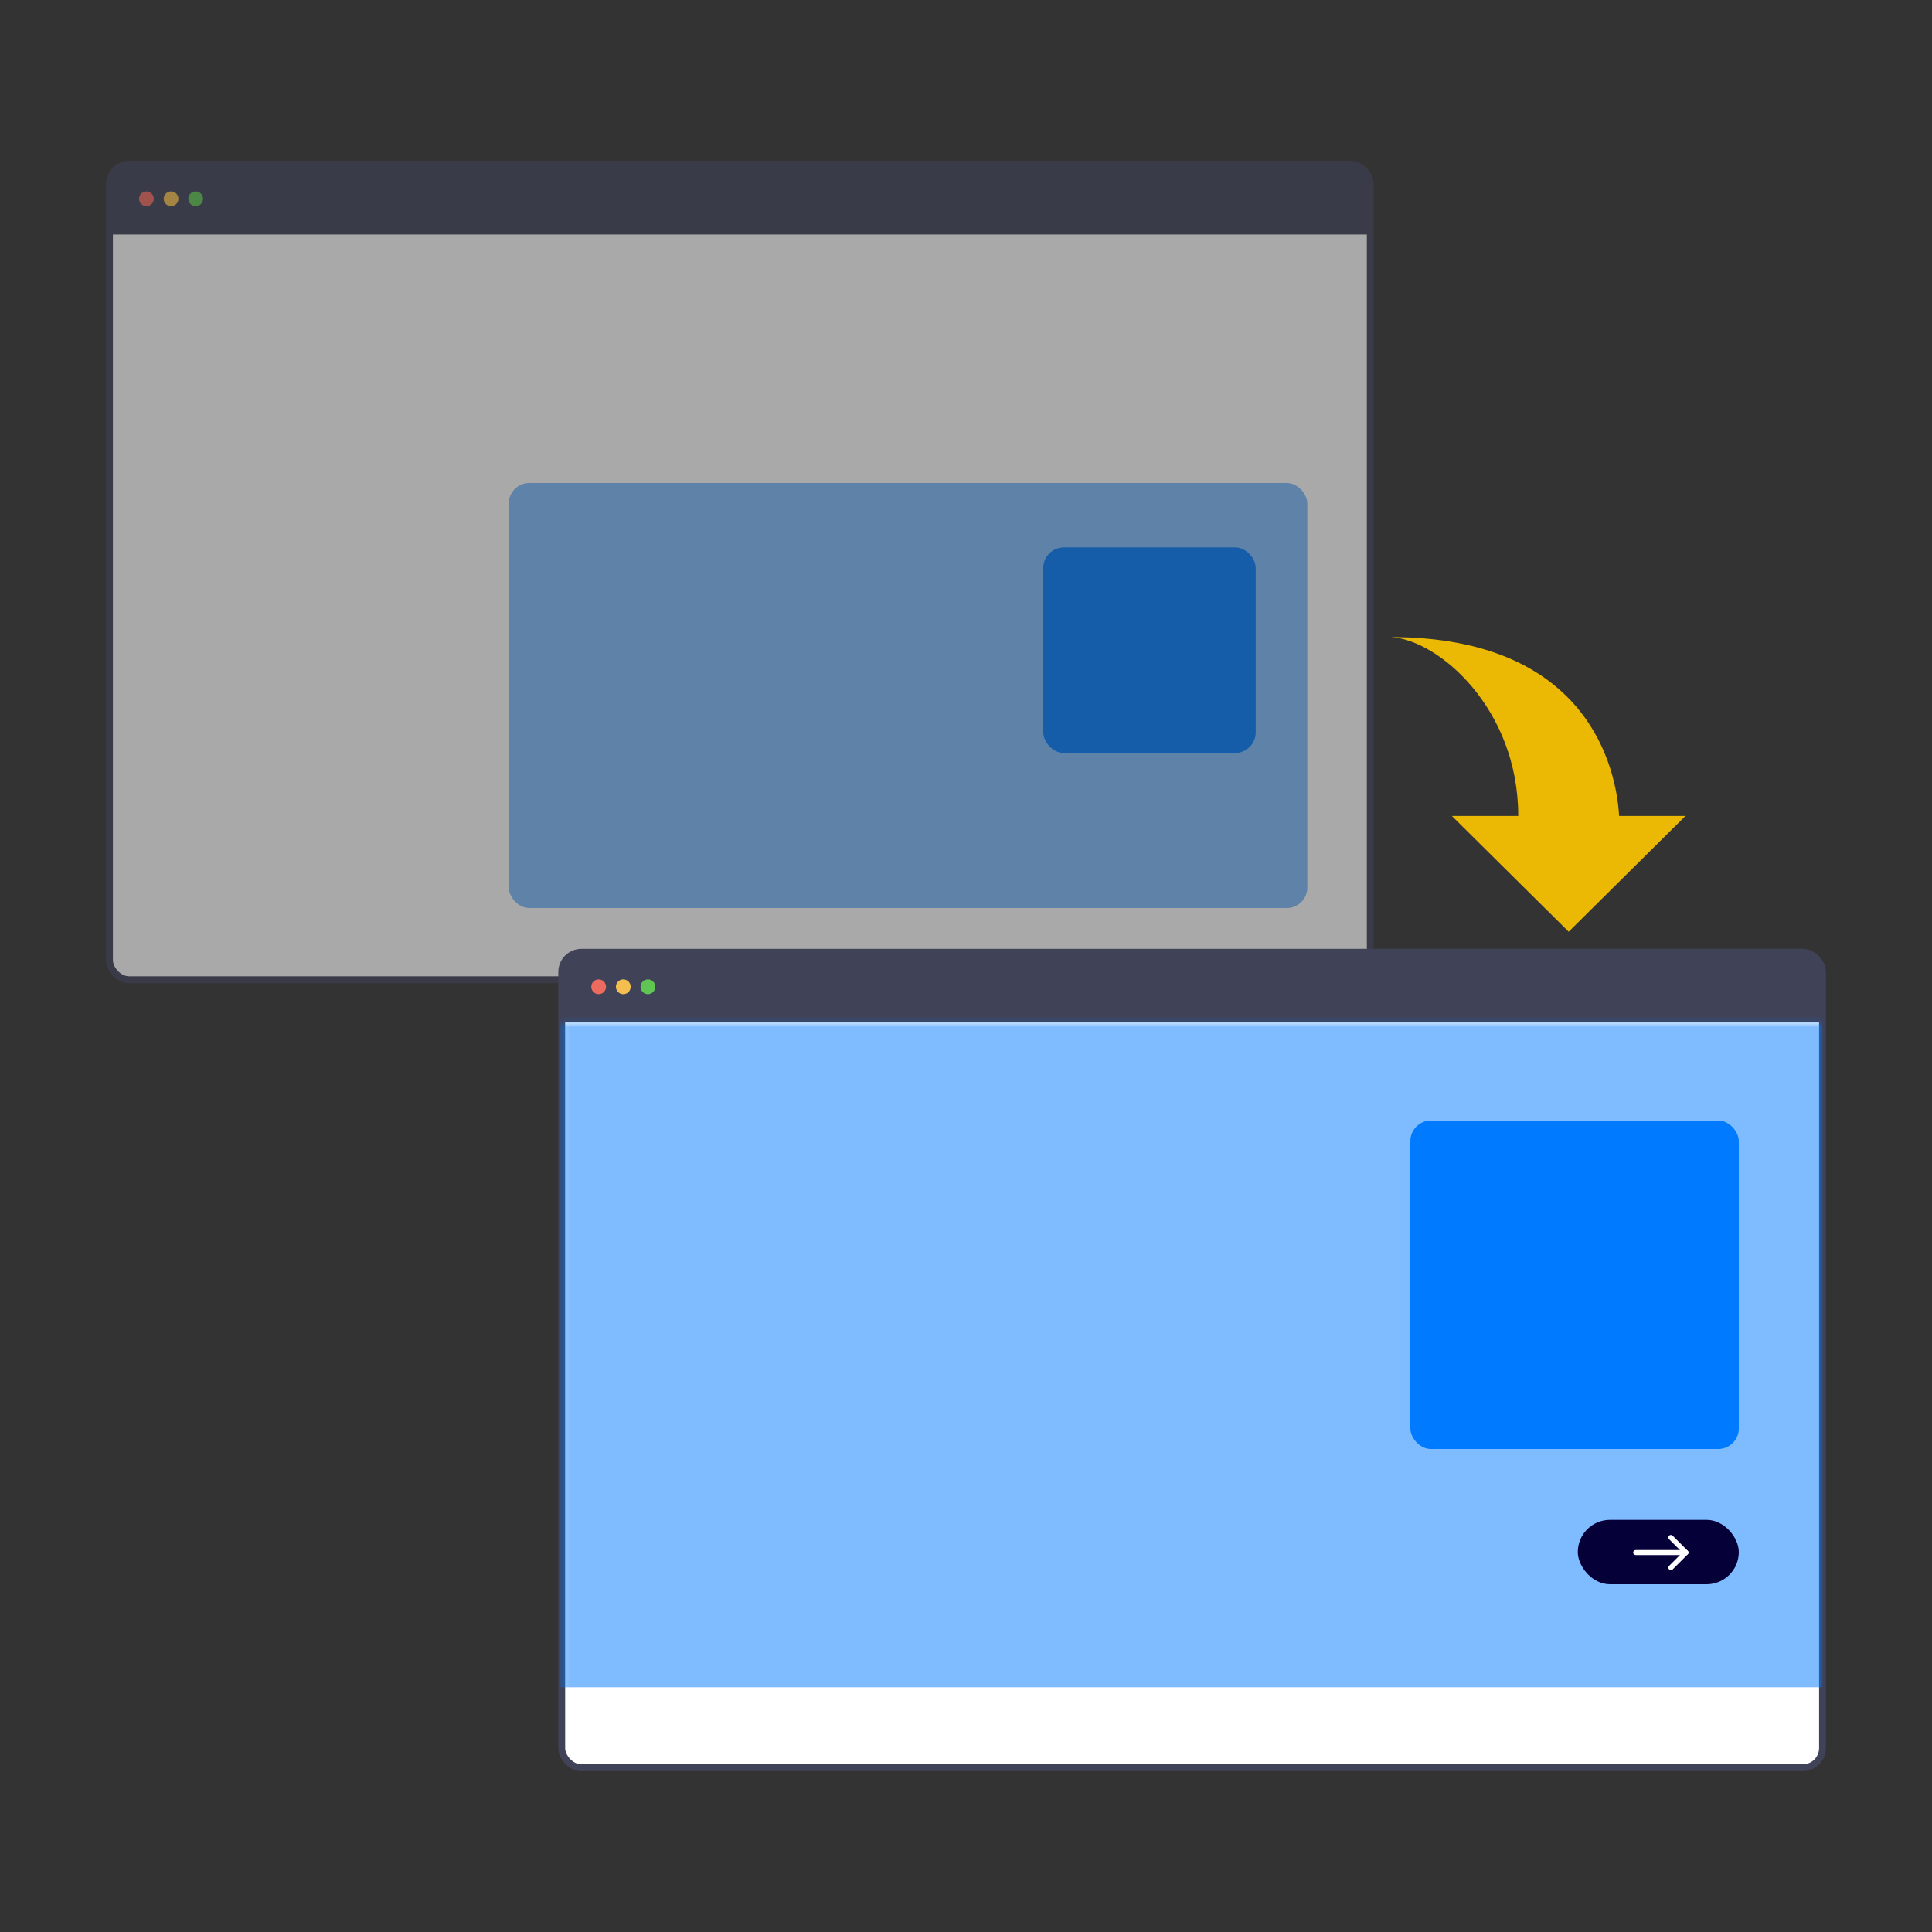 <svg width="300" height="300" viewBox="0 0 300 300" fill="none" xmlns="http://www.w3.org/2000/svg">
<rect x="0" y="0" width="300" height="300" fill="#333333" stroke="none"/>
<g opacity="0.58">
<g clip-path="url(#clip0_2117_4595)">
<rect width="195.776" height="10.707" transform="translate(17 25.512)" fill="#404258"/>
<path fill-rule="evenodd" clip-rule="evenodd" d="M22.735 32.012C23.369 32.012 23.883 31.499 23.883 30.865C23.883 30.232 23.369 29.718 22.735 29.718C22.102 29.718 21.588 30.232 21.588 30.865C21.588 31.499 22.102 32.012 22.735 32.012Z" fill="#ED6A5E"/>
<path fill-rule="evenodd" clip-rule="evenodd" d="M26.559 32.012C27.193 32.012 27.706 31.499 27.706 30.865C27.706 30.232 27.193 29.718 26.559 29.718C25.926 29.718 25.412 30.232 25.412 30.865C25.412 31.499 25.926 32.012 26.559 32.012Z" fill="#F4BF4F"/>
<path fill-rule="evenodd" clip-rule="evenodd" d="M30.383 32.012C31.017 32.012 31.53 31.499 31.53 30.865C31.53 30.232 31.017 29.718 30.383 29.718C29.749 29.718 29.236 30.232 29.236 30.865C29.236 31.499 29.749 32.012 30.383 32.012Z" fill="#61C554"/>
<path d="M68.334 30.445C68.334 30.015 68.334 29.698 68.354 29.448C68.375 29.199 68.415 29.024 68.49 28.876C68.628 28.606 68.847 28.387 69.117 28.249C69.265 28.174 69.44 28.134 69.689 28.113C69.939 28.093 70.256 28.093 70.686 28.093H157.561C157.991 28.093 158.308 28.093 158.558 28.113C158.807 28.134 158.982 28.174 159.13 28.249C159.4 28.387 159.619 28.606 159.756 28.876C159.832 29.024 159.872 29.199 159.892 29.448C159.913 29.698 159.913 30.015 159.913 30.445V31.286C159.913 31.716 159.913 32.032 159.892 32.283C159.872 32.532 159.832 32.707 159.756 32.855C159.619 33.124 159.4 33.344 159.13 33.481C158.982 33.556 158.807 33.596 158.558 33.617C158.308 33.637 157.991 33.637 157.561 33.637H70.686C70.256 33.637 69.939 33.637 69.689 33.617C69.44 33.596 69.265 33.556 69.117 33.481C68.847 33.344 68.628 33.124 68.49 32.855C68.415 32.707 68.375 32.532 68.354 32.283C68.334 32.032 68.334 31.716 68.334 31.286V30.445Z" fill="#404258"/>
<path d="M68.334 30.445C68.334 30.015 68.334 29.698 68.354 29.448C68.375 29.199 68.415 29.024 68.49 28.876C68.628 28.606 68.847 28.387 69.117 28.249C69.265 28.174 69.44 28.134 69.689 28.113C69.939 28.093 70.256 28.093 70.686 28.093H157.561C157.991 28.093 158.308 28.093 158.558 28.113C158.807 28.134 158.982 28.174 159.13 28.249C159.4 28.387 159.619 28.606 159.756 28.876C159.832 29.024 159.872 29.199 159.892 29.448C159.913 29.698 159.913 30.015 159.913 30.445V31.286C159.913 31.716 159.913 32.032 159.892 32.283C159.872 32.532 159.832 32.707 159.756 32.855C159.619 33.124 159.4 33.344 159.13 33.481C158.982 33.556 158.807 33.596 158.558 33.617C158.308 33.637 157.991 33.637 157.561 33.637H70.686C70.256 33.637 69.939 33.637 69.689 33.617C69.44 33.596 69.265 33.556 69.117 33.481C68.847 33.344 68.628 33.124 68.49 32.855C68.415 32.707 68.375 32.532 68.354 32.283C68.334 32.032 68.334 31.716 68.334 31.286V30.445Z" stroke="#404258" stroke-width="0.191"/>
<rect x="17" y="36.218" width="195.776" height="0.191" fill="#404258"/>
<rect x="17" y="36.41" width="195.776" height="115.718" fill="white"/>
</g>
<rect x="17" y="25.512" width="195.776" height="126.616" rx="3.059" stroke="#404258" stroke-width="1.064"/>
<rect x="79" y="75" width="124" height="66" rx="3.192" fill="#007BFF" fill-opacity="0.5"/>
<rect x="162" y="85" width="32.984" height="31.92" rx="3.192" fill="#007BFF"/>
</g>
<g clip-path="url(#clip1_2117_4595)">
<rect width="195.776" height="10.707" transform="translate(87.224 147.872)" fill="#404258"/>
<path fill-rule="evenodd" clip-rule="evenodd" d="M92.96 154.372C93.593 154.372 94.107 153.859 94.107 153.225C94.107 152.592 93.593 152.078 92.96 152.078C92.326 152.078 91.812 152.592 91.812 153.225C91.812 153.859 92.326 154.372 92.96 154.372Z" fill="#ED6A5E"/>
<path fill-rule="evenodd" clip-rule="evenodd" d="M96.783 154.372C97.417 154.372 97.93 153.859 97.93 153.225C97.93 152.592 97.417 152.078 96.783 152.078C96.15 152.078 95.636 152.592 95.636 153.225C95.636 153.859 96.15 154.372 96.783 154.372Z" fill="#F4BF4F"/>
<path fill-rule="evenodd" clip-rule="evenodd" d="M100.607 154.372C101.241 154.372 101.754 153.859 101.754 153.225C101.754 152.592 101.241 152.078 100.607 152.078C99.974 152.078 99.46 152.592 99.46 153.225C99.46 153.859 99.974 154.372 100.607 154.372Z" fill="#61C554"/>
<path d="M138.558 152.805C138.558 152.375 138.558 152.058 138.579 151.808C138.599 151.559 138.639 151.384 138.714 151.236C138.852 150.966 139.071 150.747 139.341 150.609C139.489 150.534 139.664 150.494 139.913 150.474C140.163 150.453 140.48 150.453 140.91 150.453H227.785C228.215 150.453 228.532 150.453 228.782 150.474C229.031 150.494 229.206 150.534 229.354 150.609C229.624 150.747 229.843 150.966 229.981 151.236C230.056 151.384 230.096 151.559 230.116 151.808C230.137 152.058 230.137 152.375 230.137 152.805V153.646C230.137 154.076 230.137 154.392 230.116 154.643C230.096 154.892 230.056 155.067 229.981 155.215C229.843 155.484 229.624 155.704 229.354 155.841C229.206 155.917 229.031 155.957 228.782 155.977C228.532 155.997 228.215 155.998 227.785 155.998H140.91C140.48 155.998 140.163 155.997 139.913 155.977C139.664 155.957 139.489 155.917 139.341 155.841C139.071 155.704 138.852 155.484 138.714 155.215C138.639 155.067 138.599 154.892 138.579 154.643C138.558 154.392 138.558 154.076 138.558 153.646V152.805Z" fill="#404258"/>
<path d="M138.558 152.805C138.558 152.375 138.558 152.058 138.579 151.808C138.599 151.559 138.639 151.384 138.714 151.236C138.852 150.966 139.071 150.747 139.341 150.609C139.489 150.534 139.664 150.494 139.913 150.474C140.163 150.453 140.48 150.453 140.91 150.453H227.785C228.215 150.453 228.532 150.453 228.782 150.474C229.031 150.494 229.206 150.534 229.354 150.609C229.624 150.747 229.843 150.966 229.981 151.236C230.056 151.384 230.096 151.559 230.116 151.808C230.137 152.058 230.137 152.375 230.137 152.805V153.646C230.137 154.076 230.137 154.392 230.116 154.643C230.096 154.892 230.056 155.067 229.981 155.215C229.843 155.484 229.624 155.704 229.354 155.841C229.206 155.917 229.031 155.957 228.782 155.977C228.532 155.997 228.215 155.998 227.785 155.998H140.91C140.48 155.998 140.163 155.997 139.913 155.977C139.664 155.957 139.489 155.917 139.341 155.841C139.071 155.704 138.852 155.484 138.714 155.215C138.639 155.067 138.599 154.892 138.579 154.643C138.558 154.392 138.558 154.076 138.558 153.646V152.805Z" stroke="#404258" stroke-width="0.191"/>
<rect x="87.224" y="158.579" width="195.776" height="0.191" fill="#404258"/>
<rect x="87.224" y="158.77" width="195.776" height="115.718" fill="white"/>
</g>
<rect x="87.224" y="147.872" width="195.776" height="126.616" rx="3.059" stroke="#404258" stroke-width="1.064"/>
<mask id="mask0_2117_4595" style="mask-type:alpha" maskUnits="userSpaceOnUse" x="87" y="158" width="196" height="117">
<rect x="87.224" y="158.77" width="195.776" height="115.718" fill="white"/>
</mask>
<g mask="url(#mask0_2117_4595)">
<rect x="87" y="158" width="196" height="104" fill="#007BFF" fill-opacity="0.5"/>
<rect x="245" y="236" width="25" height="10" rx="5" fill="#050038"/>
<path fill-rule="evenodd" clip-rule="evenodd" d="M259.177 238.458C259.329 238.306 259.577 238.306 259.729 238.458L262.073 240.802C262.226 240.954 262.226 241.202 262.073 241.354L259.729 243.698C259.577 243.851 259.329 243.851 259.177 243.698C259.024 243.546 259.024 243.298 259.177 243.146L261.244 241.078L259.177 239.011C259.024 238.858 259.024 238.611 259.177 238.458Z" fill="white"/>
<path fill-rule="evenodd" clip-rule="evenodd" d="M253.594 241.078C253.594 240.862 253.78 240.688 254.01 240.688H261.771C262.001 240.688 262.188 240.862 262.188 241.078C262.188 241.294 262.001 241.469 261.771 241.469H254.01C253.78 241.469 253.594 241.294 253.594 241.078Z" fill="white"/>
</g>
<rect x="219" y="174" width="51" height="51" rx="3.192" fill="#007BFF"/>
<path d="M235.752 126.706C235.752 110.039 223.387 99.337 215.968 98.928C246.634 98.928 251.003 119.353 251.415 126.706H261.72L243.584 144.68L225.448 126.706H235.752Z" fill="#EBB803"/>
<defs>
<clipPath id="clip0_2117_4595">
<rect x="17" y="25.512" width="195.776" height="126.616" rx="3.059" fill="white"/>
</clipPath>
<clipPath id="clip1_2117_4595">
<rect x="87.224" y="147.872" width="195.776" height="126.616" rx="3.059" fill="white"/>
</clipPath>
</defs>
</svg>
